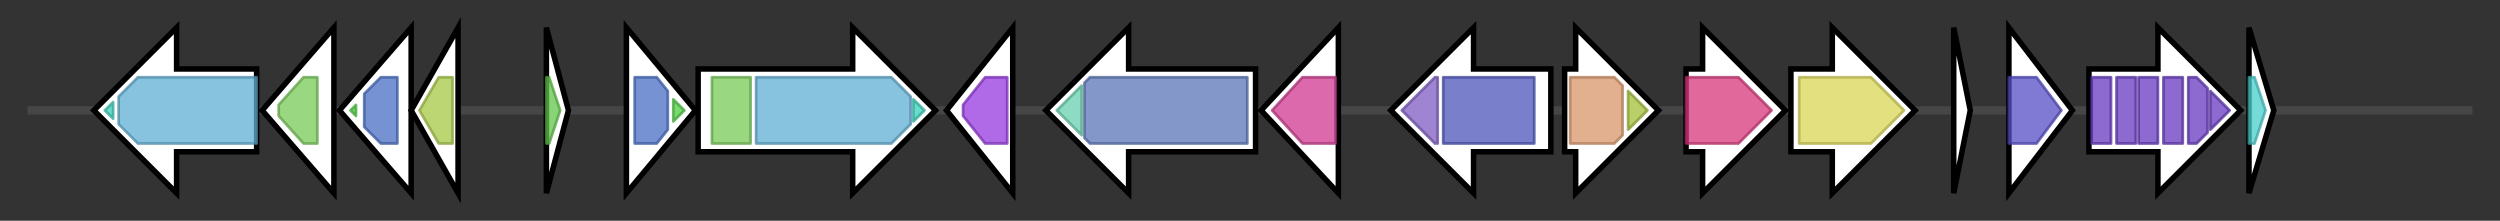 <svg version="1.1" baseProfile="full" xmlns="http://www.w3.org/2000/svg" width="905.967" height="80">
	<rect width="100%" height="100%" fill="#333333" stroke="none"/>
	<g>
		<line x1="10" y1="40.0" x2="895.967" y2="40.0" style="stroke:rgb(70,70,70); stroke-width:3 "/>
		<g>
			<title> (ctg22_13)</title>
			<polygon class=" (ctg22_13)" points="93,25 64,25 64,10 34,40 64,70 64,55 93,55" fill="rgb(255,255,255)" fill-opacity="1.0" stroke="rgb(0,0,0)" stroke-width="2"  />
			<g>
				<title>PapC_C (PF13953)
"PapC C-terminal domain"</title>
				<polygon class="PF13953" points="38,40 41,37 41,43" stroke-linejoin="round" width="6" height="24" fill="rgb(56,207,188)" stroke="rgb(44,165,150)" stroke-width="1" opacity="0.75" />
			</g>
			<g>
				<title>Usher (PF00577)
"Outer membrane usher protein"</title>
				<polygon class="PF00577" points="43,35 50,28 93,28 93,52 50,52 43,45" stroke-linejoin="round" width="50" height="24" fill="rgb(95,174,210)" stroke="rgb(76,139,168)" stroke-width="1" opacity="0.75" />
			</g>
		</g>
		<g>
			<title> (ctg22_14)</title>
			<polygon class=" (ctg22_14)" points="95,40 121,10 121,70" fill="rgb(255,255,255)" fill-opacity="1.0" stroke="rgb(0,0,0)" stroke-width="2"  />
			<g>
				<title>PapC_N (PF13954)
"PapC N-terminal domain"</title>
				<polygon class="PF13954" points="101,38 110,28 115,28 115,52 110,52 101,42" stroke-linejoin="round" width="14" height="24" fill="rgb(119,201,87)" stroke="rgb(95,160,69)" stroke-width="1" opacity="0.75" />
			</g>
		</g>
		<g>
			<title> (ctg22_15)</title>
			<polygon class=" (ctg22_15)" points="123,40 149,10 149,70" fill="rgb(255,255,255)" fill-opacity="1.0" stroke="rgb(0,0,0)" stroke-width="2"  />
			<g>
				<title>PapD_C (PF02753)
"Pili assembly chaperone PapD, C-terminal domain"</title>
				<polygon class="PF02753" points="127,40 129,38 129,42" stroke-linejoin="round" width="6" height="24" fill="rgb(79,204,67)" stroke="rgb(63,163,53)" stroke-width="1" opacity="0.75" />
			</g>
			<g>
				<title>PapD_N (PF00345)
"Pili and flagellar-assembly chaperone, PapD N-terminal domain"</title>
				<polygon class="PF00345" points="132,34 138,28 144,28 144,52 138,52 132,46" stroke-linejoin="round" width="12" height="24" fill="rgb(72,109,195)" stroke="rgb(57,87,156)" stroke-width="1" opacity="0.75" />
			</g>
		</g>
		<g>
			<title> (ctg22_16)</title>
			<polygon class=" (ctg22_16)" points="149,40 166,10 166,70" fill="rgb(255,255,255)" fill-opacity="1.0" stroke="rgb(0,0,0)" stroke-width="2"  />
			<g>
				<title>Fimbrial (PF00419)
"Fimbrial protein"</title>
				<polygon class="PF00419" points="152,40 159,28 164,28 164,52 159,52" stroke-linejoin="round" width="15" height="24" fill="rgb(167,200,70)" stroke="rgb(133,160,56)" stroke-width="1" opacity="0.75" />
			</g>
		</g>
		<g>
			<title> (ctg22_17)</title>
			<polygon class=" (ctg22_17)" points="198,10 206,40 198,70" fill="rgb(255,255,255)" fill-opacity="1.0" stroke="rgb(0,0,0)" stroke-width="2"  />
			<g>
				<title>ydhR (PF08803)
"Putative mono-oxygenase ydhR"</title>
				<polygon class="PF08803" points="198,28 199,28 203,40 199,52 198,52" stroke-linejoin="round" width="8" height="24" fill="rgb(96,198,74)" stroke="rgb(76,158,59)" stroke-width="1" opacity="0.75" />
			</g>
		</g>
		<g>
			<title> (ctg22_18)</title>
			<polygon class=" (ctg22_18)" points="227,10 252,40 227,70" fill="rgb(255,255,255)" fill-opacity="1.0" stroke="rgb(0,0,0)" stroke-width="2"  />
			<g>
				<title>PapD_N (PF00345)
"Pili and flagellar-assembly chaperone, PapD N-terminal domain"</title>
				<polygon class="PF00345" points="230,28 238,28 242,33 242,47 238,52 230,52" stroke-linejoin="round" width="12" height="24" fill="rgb(72,109,195)" stroke="rgb(57,87,156)" stroke-width="1" opacity="0.75" />
			</g>
			<g>
				<title>PapD_C (PF02753)
"Pili assembly chaperone PapD, C-terminal domain"</title>
				<polygon class="PF02753" points="244,36 248,40 244,44" stroke-linejoin="round" width="6" height="24" fill="rgb(79,204,67)" stroke="rgb(63,163,53)" stroke-width="1" opacity="0.75" />
			</g>
		</g>
		<g>
			<title> (ctg22_19)</title>
			<polygon class=" (ctg22_19)" points="253,25 309,25 309,10 339,40 309,70 309,55 253,55" fill="rgb(255,255,255)" fill-opacity="1.0" stroke="rgb(0,0,0)" stroke-width="2"  />
			<g>
				<title>PapC_N (PF13954)
"PapC N-terminal domain"</title>
				<rect class="PF13954" x="258" y="28" stroke-linejoin="round" width="14" height="24" fill="rgb(119,201,87)" stroke="rgb(95,160,69)" stroke-width="1" opacity="0.75" />
			</g>
			<g>
				<title>Usher (PF00577)
"Outer membrane usher protein"</title>
				<polygon class="PF00577" points="274,28 323,28 330,35 330,45 323,52 274,52" stroke-linejoin="round" width="56" height="24" fill="rgb(95,174,210)" stroke="rgb(76,139,168)" stroke-width="1" opacity="0.75" />
			</g>
			<g>
				<title>PapC_C (PF13953)
"PapC C-terminal domain"</title>
				<polygon class="PF13953" points="331,36 335,40 331,44" stroke-linejoin="round" width="6" height="24" fill="rgb(56,207,188)" stroke="rgb(44,165,150)" stroke-width="1" opacity="0.75" />
			</g>
		</g>
		<g>
			<title> (ctg22_20)</title>
			<polygon class=" (ctg22_20)" points="343,40 367,10 367,70" fill="rgb(255,255,255)" fill-opacity="1.0" stroke="rgb(0,0,0)" stroke-width="2"  />
			<g>
				<title>Radical_SAM (PF04055)
"Radical SAM superfamily"</title>
				<polygon class="PF04055" points="349,38 357,28 365,28 365,52 357,52 349,42" stroke-linejoin="round" width="16" height="24" fill="rgb(149,56,222)" stroke="rgb(119,44,177)" stroke-width="1" opacity="0.75" />
			</g>
		</g>
		<g>
			<title> (ctg22_21)</title>
			<polygon class=" (ctg22_21)" points="455,25 409,25 409,10 379,40 409,70 409,55 455,55" fill="rgb(255,255,255)" fill-opacity="1.0" stroke="rgb(0,0,0)" stroke-width="2"  />
			<g>
				<title>Gly_radical (PF01228)
"Glycine radical"</title>
				<polygon class="PF01228" points="383,40 392,31 392,49" stroke-linejoin="round" width="11" height="24" fill="rgb(103,207,173)" stroke="rgb(82,165,138)" stroke-width="1" opacity="0.75" />
			</g>
			<g>
				<title>PFL-like (PF02901)
"Pyruvate formate lyase-like"</title>
				<polygon class="PF02901" points="393,30 395,28 452,28 452,52 395,52 393,50" stroke-linejoin="round" width="59" height="24" fill="rgb(90,117,182)" stroke="rgb(72,93,145)" stroke-width="1" opacity="0.75" />
			</g>
		</g>
		<g>
			<title> (ctg22_22)</title>
			<polygon class=" (ctg22_22)" points="457,40 485,10 485,70" fill="rgb(255,255,255)" fill-opacity="1.0" stroke="rgb(0,0,0)" stroke-width="2"  />
			<g>
				<title>Form_Nir_trans (PF01226)
"Formate/nitrite transporter"</title>
				<polygon class="PF01226" points="461,40 472,28 484,28 484,52 472,52" stroke-linejoin="round" width="26" height="24" fill="rgb(206,55,143)" stroke="rgb(164,44,114)" stroke-width="1" opacity="0.75" />
			</g>
		</g>
		<g>
			<title> (ctg22_23)</title>
			<polygon class=" (ctg22_23)" points="562,25 534,25 534,10 504,40 534,70 534,55 562,55" fill="rgb(255,255,255)" fill-opacity="1.0" stroke="rgb(0,0,0)" stroke-width="2"  />
			<g>
				<title>YcaO_C (PF18381)
"YcaO cyclodehydratase C-terminal domain"</title>
				<polygon class="PF18381" points="508,40 520,28 521,28 521,52 520,52" stroke-linejoin="round" width="17" height="24" fill="rgb(125,91,193)" stroke="rgb(99,72,154)" stroke-width="1" opacity="0.75" />
			</g>
			<g>
				<title>YcaO (PF02624)
"YcaO cyclodehydratase, ATP-ad Mg2+-binding"</title>
				<rect class="PF02624" x="523" y="28" stroke-linejoin="round" width="33" height="24" fill="rgb(76,84,185)" stroke="rgb(60,67,148)" stroke-width="1" opacity="0.75" />
			</g>
		</g>
		<g>
			<title> (ctg22_24)</title>
			<polygon class=" (ctg22_24)" points="567,25 571,25 571,10 601,40 571,70 571,55 567,55" fill="rgb(255,255,255)" fill-opacity="1.0" stroke="rgb(0,0,0)" stroke-width="2"  />
			<g>
				<title>Asparaginase (PF00710)
"Asparaginase, N-terminal"</title>
				<polygon class="PF00710" points="569,28 585,28 588,31 588,49 585,52 569,52" stroke-linejoin="round" width="19" height="24" fill="rgb(216,150,106)" stroke="rgb(172,120,84)" stroke-width="1" opacity="0.75" />
			</g>
			<g>
				<title>Asparaginase_C (PF17763)
"Glutaminase/Asparaginase C-terminal domain"</title>
				<polygon class="PF17763" points="590,33 597,40 590,47" stroke-linejoin="round" width="11" height="24" fill="rgb(163,191,57)" stroke="rgb(130,152,45)" stroke-width="1" opacity="0.75" />
			</g>
		</g>
		<g>
			<title> (ctg22_25)</title>
			<polygon class=" (ctg22_25)" points="611,25 617,25 617,10 647,40 617,70 617,55 611,55" fill="rgb(255,255,255)" fill-opacity="1.0" stroke="rgb(0,0,0)" stroke-width="2"  />
			<g>
				<title>Aminotran_5 (PF00266)
"Aminotransferase class-V"</title>
				<polygon class="PF00266" points="611,28 630,28 642,40 630,52 611,52" stroke-linejoin="round" width="34" height="24" fill="rgb(214,54,122)" stroke="rgb(171,43,97)" stroke-width="1" opacity="0.75" />
			</g>
		</g>
		<g>
			<title> (ctg22_26)</title>
			<polygon class=" (ctg22_26)" points="649,25 664,25 664,10 694,40 664,70 664,55 649,55" fill="rgb(255,255,255)" fill-opacity="1.0" stroke="rgb(0,0,0)" stroke-width="2"  />
			<g>
				<title>EPSP_synthase (PF00275)
"EPSP synthase (3-phosphoshikimate 1-carboxyvinyltransferase)"</title>
				<polygon class="PF00275" points="652,28 678,28 690,40 678,52 652,52" stroke-linejoin="round" width="41" height="24" fill="rgb(217,213,85)" stroke="rgb(173,170,68)" stroke-width="1" opacity="0.75" />
			</g>
		</g>
		<g>
			<title> (ctg22_27)</title>
			<polygon class=" (ctg22_27)" points="708,10 714,40 708,70" fill="rgb(255,255,255)" fill-opacity="1.0" stroke="rgb(0,0,0)" stroke-width="2"  />
		</g>
		<g>
			<title> (ctg22_28)</title>
			<polygon class=" (ctg22_28)" points="728,10 751,40 728,70" fill="rgb(255,255,255)" fill-opacity="1.0" stroke="rgb(0,0,0)" stroke-width="2"  />
			<g>
				<title>Cytidylate_kin (PF02224)
"Cytidylate kinase"</title>
				<polygon class="PF02224" points="728,28 738,28 747,40 738,52 728,52" stroke-linejoin="round" width="21" height="24" fill="rgb(85,78,199)" stroke="rgb(68,62,159)" stroke-width="1" opacity="0.75" />
			</g>
		</g>
		<g>
			<title> (ctg22_29)</title>
			<polygon class=" (ctg22_29)" points="757,25 782,25 782,10 812,40 782,70 782,55 757,55" fill="rgb(255,255,255)" fill-opacity="1.0" stroke="rgb(0,0,0)" stroke-width="2"  />
			<g>
				<title>S1 (PF00575)
"S1 RNA binding domain"</title>
				<rect class="PF00575" x="758" y="28" stroke-linejoin="round" width="7" height="24" fill="rgb(102,56,190)" stroke="rgb(81,44,152)" stroke-width="1" opacity="0.75" />
			</g>
			<g>
				<title>S1 (PF00575)
"S1 RNA binding domain"</title>
				<rect class="PF00575" x="767" y="28" stroke-linejoin="round" width="7" height="24" fill="rgb(102,56,190)" stroke="rgb(81,44,152)" stroke-width="1" opacity="0.75" />
			</g>
			<g>
				<title>S1 (PF00575)
"S1 RNA binding domain"</title>
				<rect class="PF00575" x="775" y="28" stroke-linejoin="round" width="7" height="24" fill="rgb(102,56,190)" stroke="rgb(81,44,152)" stroke-width="1" opacity="0.75" />
			</g>
			<g>
				<title>S1 (PF00575)
"S1 RNA binding domain"</title>
				<rect class="PF00575" x="784" y="28" stroke-linejoin="round" width="7" height="24" fill="rgb(102,56,190)" stroke="rgb(81,44,152)" stroke-width="1" opacity="0.75" />
			</g>
			<g>
				<title>S1 (PF00575)
"S1 RNA binding domain"</title>
				<polygon class="PF00575" points="793,28 796,28 800,32 800,48 796,52 793,52" stroke-linejoin="round" width="7" height="24" fill="rgb(102,56,190)" stroke="rgb(81,44,152)" stroke-width="1" opacity="0.75" />
			</g>
			<g>
				<title>S1 (PF00575)
"S1 RNA binding domain"</title>
				<polygon class="PF00575" points="801,33 808,40 808,40 801,47" stroke-linejoin="round" width="7" height="24" fill="rgb(102,56,190)" stroke="rgb(81,44,152)" stroke-width="1" opacity="0.75" />
			</g>
		</g>
		<g>
			<title> (ctg22_30)</title>
			<polygon class=" (ctg22_30)" points="815,10 824,40 815,70" fill="rgb(255,255,255)" fill-opacity="1.0" stroke="rgb(0,0,0)" stroke-width="2"  />
			<g>
				<title>Bac_DNA_binding (PF00216)
"Bacterial DNA-binding protein"</title>
				<polygon class="PF00216" points="815,28 817,28 821,40 817,52 815,52" stroke-linejoin="round" width="9" height="24" fill="rgb(73,205,204)" stroke="rgb(58,164,163)" stroke-width="1" opacity="0.75" />
			</g>
		</g>
	</g>
</svg>
